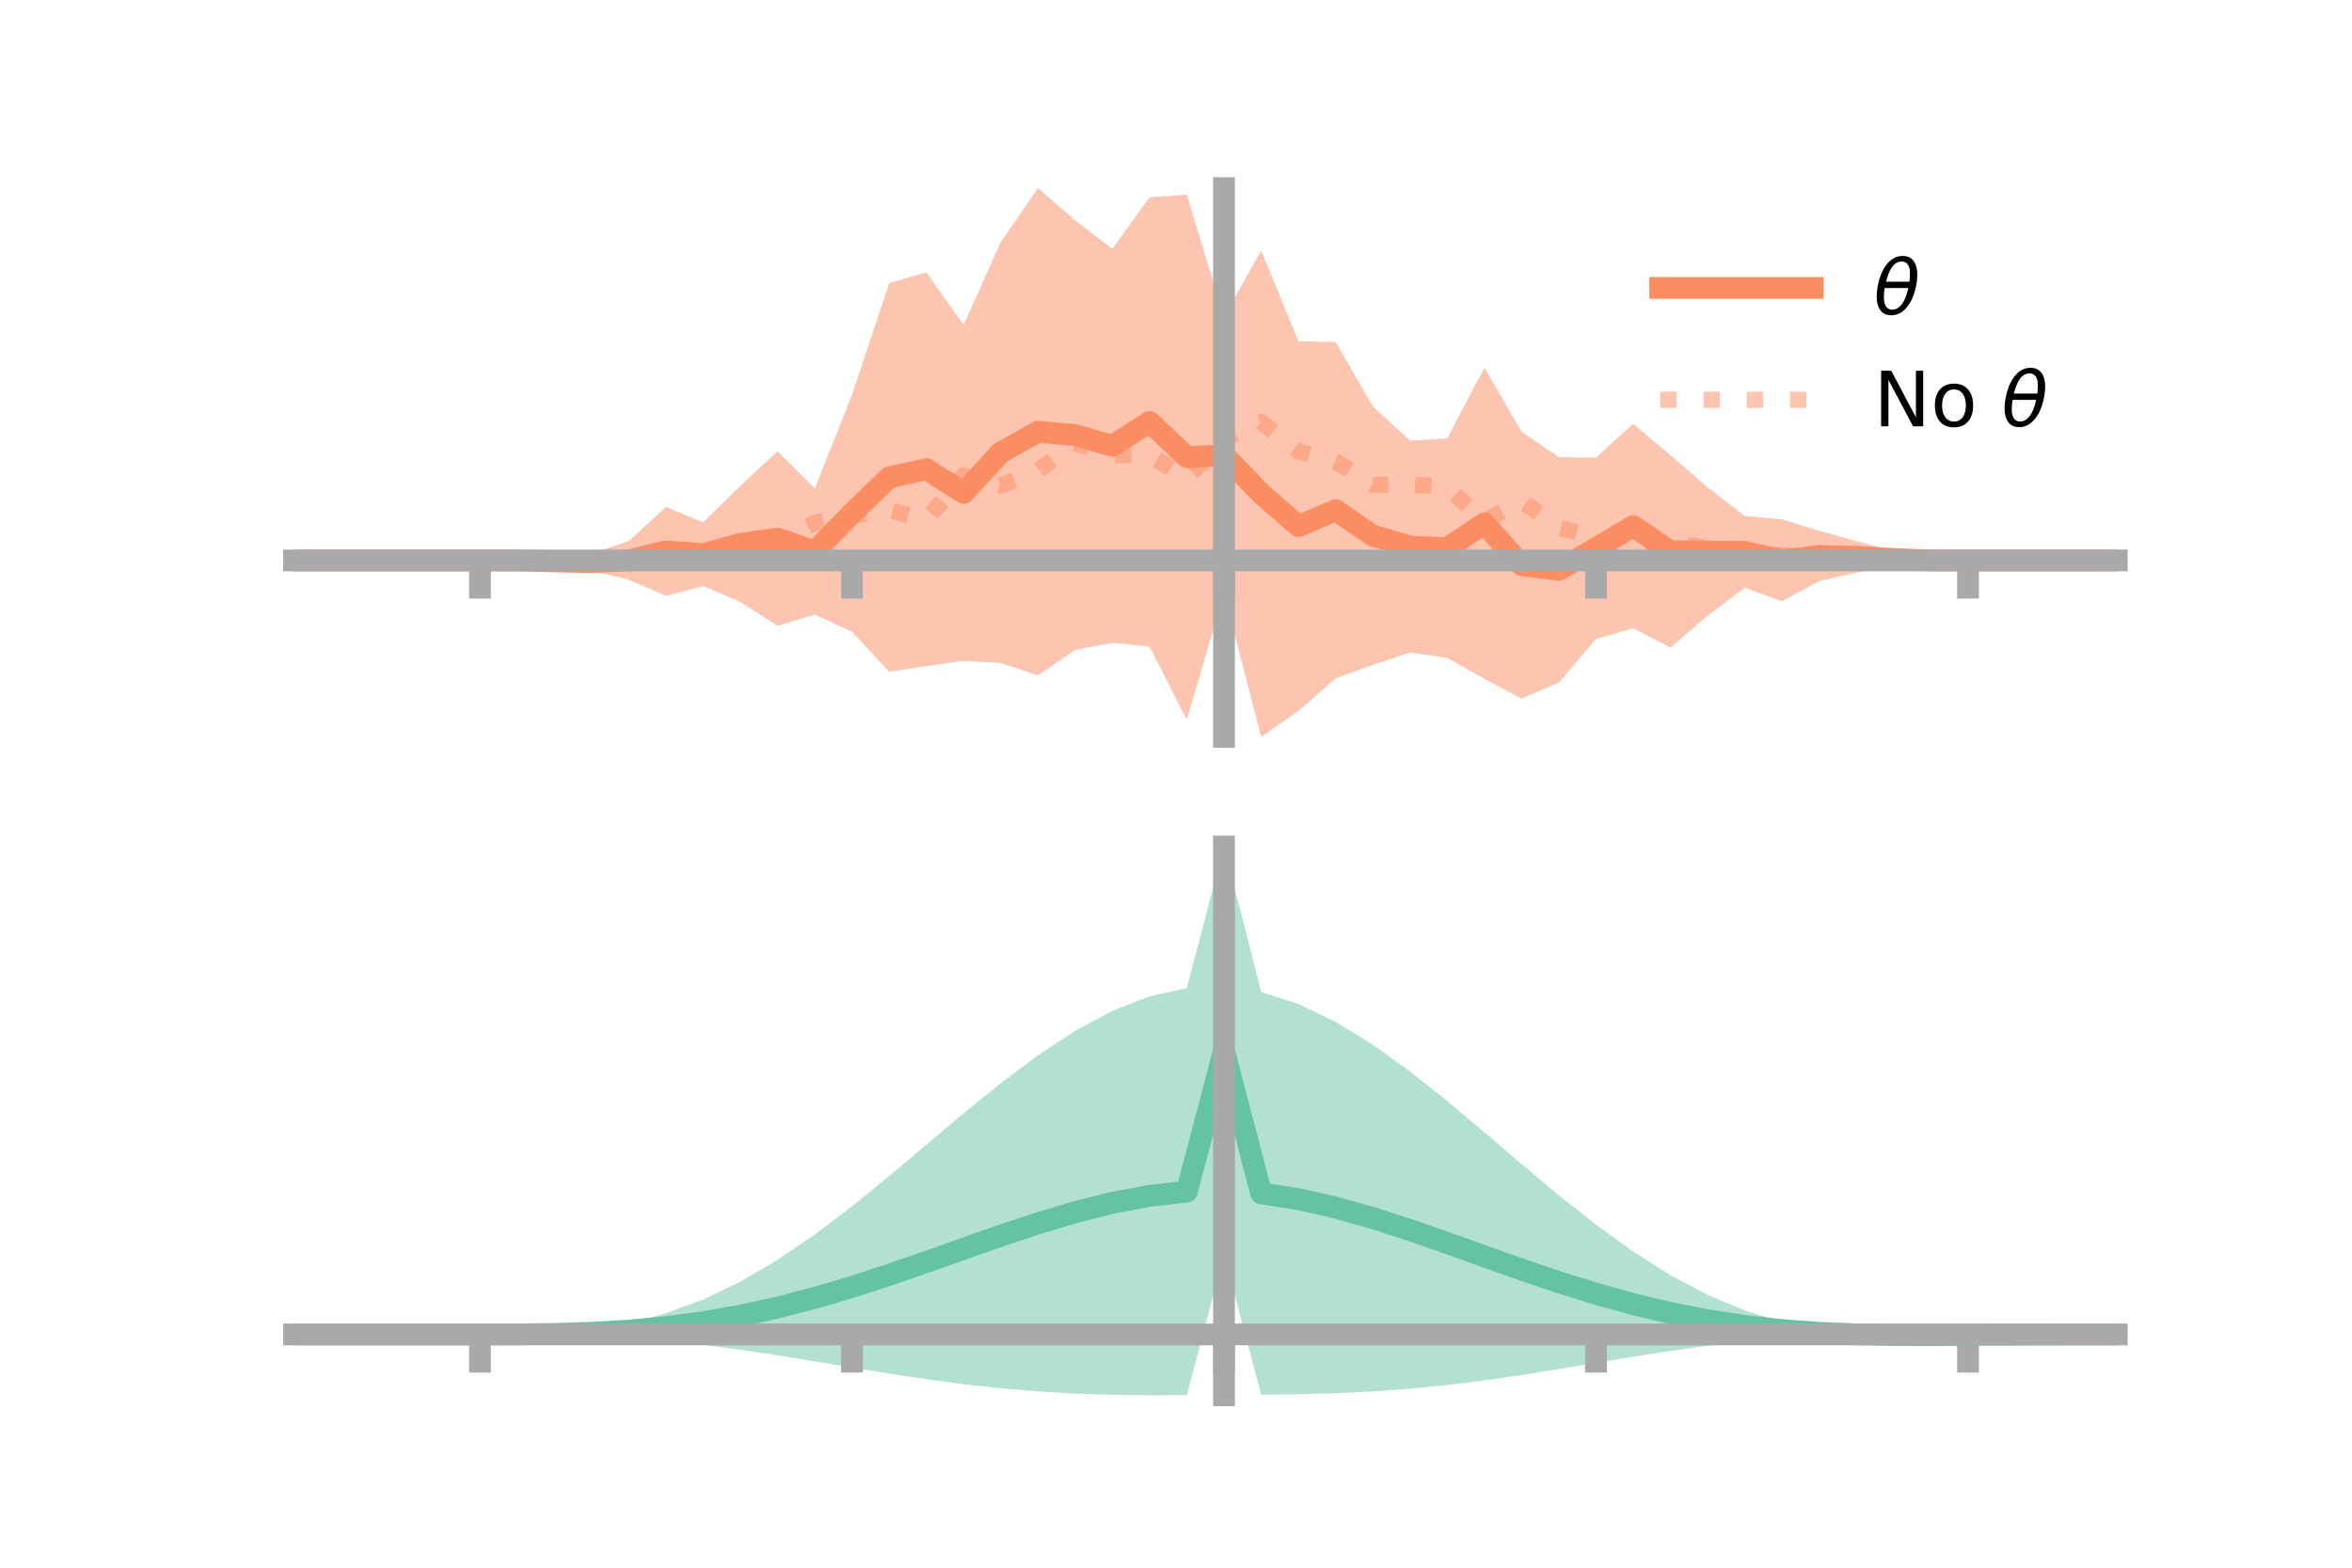 <?xml version="1.0" encoding="utf-8" standalone="no"?>
<!DOCTYPE svg PUBLIC "-//W3C//DTD SVG 1.1//EN"
  "http://www.w3.org/Graphics/SVG/1.1/DTD/svg11.dtd">
<!-- Created with matplotlib (https://matplotlib.org/) -->
<svg height="144pt" version="1.1" viewBox="0 0 216 144" width="216pt" xmlns="http://www.w3.org/2000/svg" xmlns:xlink="http://www.w3.org/1999/xlink">
 <defs>
  <style type="text/css">*{stroke-linecap:butt;stroke-linejoin:round;}</style>
 </defs>
 <g id="figure_1">
  <g id="patch_1">
   <path d="M 0 144 
L 216 144 
L 216 0 
L 0 0 
z
" style="fill:none;"/>
  </g>
  <g id="axes_1">
   <g id="patch_2">
    <path d="M 27 67.68 
L 194.4 67.68 
L 194.4 17.28 
L 27 17.28 
z
" style="fill:none;"/>
   </g>
   <g id="PolyCollection_1">
    <path clip-path="url(#pd52fb73cb7)" d="M 27 51.482 
L 27 51.482 
L 30.416 51.482 
L 33.833 51.482 
L 37.249 51.482 
L 40.665 51.482 
L 44.082 51.482 
L 47.498 51.482 
L 50.914 51.083 
L 54.331 50.851 
L 57.747 49.695 
L 61.163 46.565 
L 64.58 47.984 
L 67.996 44.622 
L 71.412 41.461 
L 74.829 44.854 
L 78.245 36.276 
L 81.661 25.996 
L 85.078 25.018 
L 88.494 29.851 
L 91.91 22.217 
L 95.327 17.28 
L 98.743 20.251 
L 102.159 22.851 
L 105.576 18.112 
L 108.992 17.892 
L 112.408 29.122 
L 115.824 23.001 
L 119.241 31.339 
L 122.657 31.415 
L 126.073 37.318 
L 129.49 40.467 
L 132.906 40.275 
L 136.322 33.78 
L 139.739 39.658 
L 143.155 41.99 
L 146.571 42.034 
L 149.988 38.936 
L 153.404 41.801 
L 156.82 44.767 
L 160.237 47.397 
L 163.653 47.704 
L 167.069 48.76 
L 170.486 49.699 
L 173.902 50.643 
L 177.318 51.482 
L 180.735 51.482 
L 184.151 51.482 
L 187.567 51.482 
L 190.984 51.482 
L 194.4 51.482 
L 194.4 51.482 
L 194.4 51.482 
L 190.984 51.482 
L 187.567 51.482 
L 184.151 51.482 
L 180.735 51.482 
L 177.318 51.482 
L 173.902 52.053 
L 170.486 52.599 
L 167.069 53.374 
L 163.653 55.231 
L 160.237 53.987 
L 156.82 56.564 
L 153.404 59.486 
L 149.988 57.712 
L 146.571 58.698 
L 143.155 62.696 
L 139.739 64.164 
L 136.322 62.365 
L 132.906 60.431 
L 129.49 59.934 
L 126.073 61.073 
L 122.657 62.311 
L 119.241 65.311 
L 115.824 67.68 
L 112.408 54.498 
L 108.992 66.101 
L 105.576 59.393 
L 102.159 59.044 
L 98.743 59.683 
L 95.327 62.039 
L 91.91 60.905 
L 88.494 60.7 
L 85.078 61.18 
L 81.661 61.706 
L 78.245 58.026 
L 74.829 56.452 
L 71.412 57.488 
L 67.996 55.296 
L 64.58 53.829 
L 61.163 54.736 
L 57.747 53.257 
L 54.331 52.402 
L 50.914 52.046 
L 47.498 51.482 
L 44.082 51.482 
L 40.665 51.482 
L 37.249 51.482 
L 33.833 51.482 
L 30.416 51.482 
L 27 51.482 
z
" style="fill:#fc8d62;fill-opacity:0.5;"/>
   </g>
   <g id="matplotlib.axis_1">
    <g id="xtick_1">
     <g id="line2d_1">
      <defs>
       <path d="M 0 0 
L 0 3.5 
" id="mb4e61cbe89" style="stroke:#a9a9a9;stroke-width:2;"/>
      </defs>
      <g>
       <use style="fill:#a9a9a9;stroke:#a9a9a9;stroke-width:2;" x="44.082" xlink:href="#mb4e61cbe89" y="51.482"/>
      </g>
     </g>
    </g>
    <g id="xtick_2">
     <g id="line2d_2">
      <g>
       <use style="fill:#a9a9a9;stroke:#a9a9a9;stroke-width:2;" x="78.245" xlink:href="#mb4e61cbe89" y="51.482"/>
      </g>
     </g>
    </g>
    <g id="xtick_3">
     <g id="line2d_3">
      <g>
       <use style="fill:#a9a9a9;stroke:#a9a9a9;stroke-width:2;" x="112.408" xlink:href="#mb4e61cbe89" y="51.482"/>
      </g>
     </g>
    </g>
    <g id="xtick_4">
     <g id="line2d_4">
      <g>
       <use style="fill:#a9a9a9;stroke:#a9a9a9;stroke-width:2;" x="146.571" xlink:href="#mb4e61cbe89" y="51.482"/>
      </g>
     </g>
    </g>
    <g id="xtick_5">
     <g id="line2d_5">
      <g>
       <use style="fill:#a9a9a9;stroke:#a9a9a9;stroke-width:2;" x="180.735" xlink:href="#mb4e61cbe89" y="51.482"/>
      </g>
     </g>
    </g>
   </g>
   <g id="matplotlib.axis_2"/>
   <g id="line2d_6">
    <path clip-path="url(#pd52fb73cb7)" d="M 27 51.482 
L 30.416 51.482 
L 33.833 51.482 
L 37.249 51.482 
L 40.665 51.482 
L 44.082 51.482 
L 47.498 51.482 
L 50.914 51.565 
L 54.331 51.627 
L 57.747 51.476 
L 61.163 50.651 
L 64.58 50.907 
L 67.996 49.959 
L 71.412 49.475 
L 74.829 50.653 
L 78.245 47.151 
L 81.661 43.851 
L 85.078 43.099 
L 88.494 45.276 
L 91.91 41.561 
L 95.327 39.66 
L 98.743 39.967 
L 102.159 40.948 
L 105.576 38.753 
L 108.992 41.997 
L 112.408 41.81 
L 115.824 45.34 
L 119.241 48.325 
L 122.657 46.863 
L 126.073 49.196 
L 129.49 50.201 
L 132.906 50.353 
L 136.322 48.072 
L 139.739 51.911 
L 143.155 52.343 
L 146.571 50.366 
L 149.988 48.324 
L 153.404 50.644 
L 156.82 50.665 
L 160.237 50.692 
L 163.653 51.467 
L 167.069 51.067 
L 170.486 51.149 
L 173.902 51.348 
L 177.318 51.482 
L 180.735 51.482 
L 184.151 51.482 
L 187.567 51.482 
L 190.984 51.482 
L 194.4 51.482 
" style="fill:none;stroke:#fc8d62;stroke-linecap:square;stroke-width:2;"/>
   </g>
   <g id="line2d_7">
    <path clip-path="url(#pd52fb73cb7)" d="M 27 51.482 
L 30.416 51.482 
L 33.833 51.482 
L 37.249 51.482 
L 40.665 51.482 
L 44.082 51.482 
L 47.498 51.499 
L 50.914 51.648 
L 54.331 51.346 
L 57.747 50.984 
L 61.163 51.16 
L 64.58 50.58 
L 67.996 50.469 
L 71.412 49.738 
L 74.829 48.054 
L 78.245 47.349 
L 81.661 46.848 
L 85.078 47.76 
L 88.494 43.674 
L 91.91 44.606 
L 95.327 43.247 
L 98.743 40.695 
L 102.159 41.792 
L 105.576 41.789 
L 108.992 43.948 
L 112.408 40.294 
L 115.824 38.753 
L 119.241 41.452 
L 122.657 42.381 
L 126.073 44.556 
L 129.49 44.489 
L 132.906 44.751 
L 136.322 47.891 
L 139.739 46.012 
L 143.155 48.485 
L 146.571 49.332 
L 149.988 50.315 
L 153.404 49.778 
L 156.82 50.361 
L 160.237 50.896 
L 163.653 50.971 
L 167.069 51.521 
L 170.486 51.441 
L 173.902 51.245 
L 177.318 51.451 
L 180.735 51.482 
L 184.151 51.482 
L 187.567 51.482 
L 190.984 51.482 
L 194.4 51.482 
" style="fill:none;stroke:#fc8d62;stroke-dasharray:1.5,2.475;stroke-dashoffset:0;stroke-opacity:0.5;stroke-width:1.5;"/>
   </g>
   <g id="patch_3">
    <path d="M 112.408 67.68 
L 112.408 17.28 
" style="fill:none;stroke:#a9a9a9;stroke-linecap:square;stroke-linejoin:miter;stroke-width:2;"/>
   </g>
   <g id="patch_4">
    <path d="M 194.4 67.68 
L 194.4 17.28 
" style="fill:none;"/>
   </g>
   <g id="patch_5">
    <path d="M 27 51.482 
L 194.4 51.482 
" style="fill:none;stroke:#a9a9a9;stroke-linecap:square;stroke-linejoin:miter;stroke-width:2;"/>
   </g>
   <g id="patch_6">
    <path d="M 27 17.28 
L 194.4 17.28 
" style="fill:none;"/>
   </g>
   <g id="legend_1">
    <g id="line2d_8">
     <path d="M 152.47 26.449 
L 166.47 26.449 
" style="fill:none;stroke:#fc8d62;stroke-linecap:square;stroke-width:2;"/>
    </g>
    <g id="line2d_9"/>
    <g id="text_1">
     <!-- $\theta$ -->
     <g transform="translate(172.07 28.899)scale(0.07 -0.07)">
      <defs>
       <path d="M 45.516 34.672 
L 14.453 34.672 
Q 12.359 20.062 14.5 13.875 
Q 17.188 6.25 24.469 6.25 
Q 31.781 6.25 37.359 13.922 
Q 42.234 20.656 45.516 34.672 
z
M 47.016 42.969 
Q 48.344 56.844 46.625 61.719 
Q 43.953 69.438 36.766 69.438 
Q 29.297 69.438 23.828 61.812 
Q 19.531 55.672 16.156 42.969 
z
M 38.188 76.766 
Q 49.906 76.766 54.594 66.406 
Q 59.281 56.109 55.719 37.844 
Q 52.203 19.625 43.453 9.281 
Q 34.766 -1.125 23.047 -1.125 
Q 11.281 -1.125 6.641 9.281 
Q 2 19.625 5.516 37.844 
Q 9.078 56.109 17.719 66.406 
Q 26.422 76.766 38.188 76.766 
z
" id="DejaVuSans-Oblique-952"/>
      </defs>
      <use transform="translate(0 0.234)" xlink:href="#DejaVuSans-Oblique-952"/>
     </g>
    </g>
    <g id="line2d_10">
     <path d="M 152.47 36.724 
L 166.47 36.724 
" style="fill:none;stroke:#fc8d62;stroke-dasharray:1.5,2.475;stroke-dashoffset:0;stroke-opacity:0.5;stroke-width:1.5;"/>
    </g>
    <g id="line2d_11"/>
    <g id="text_2">
     <!-- No $\theta$ -->
     <g transform="translate(172.07 39.174)scale(0.07 -0.07)">
      <defs>
       <path d="M 9.812 72.906 
L 23.094 72.906 
L 55.422 11.922 
L 55.422 72.906 
L 64.984 72.906 
L 64.984 0 
L 51.703 0 
L 19.391 60.984 
L 19.391 0 
L 9.812 0 
z
" id="DejaVuSans-78"/>
       <path d="M 30.609 48.391 
Q 23.391 48.391 19.188 42.75 
Q 14.984 37.109 14.984 27.297 
Q 14.984 17.484 19.156 11.844 
Q 23.344 6.203 30.609 6.203 
Q 37.797 6.203 41.984 11.859 
Q 46.188 17.531 46.188 27.297 
Q 46.188 37.016 41.984 42.703 
Q 37.797 48.391 30.609 48.391 
z
M 30.609 56 
Q 42.328 56 49.016 48.375 
Q 55.719 40.766 55.719 27.297 
Q 55.719 13.875 49.016 6.219 
Q 42.328 -1.422 30.609 -1.422 
Q 18.844 -1.422 12.172 6.219 
Q 5.516 13.875 5.516 27.297 
Q 5.516 40.766 12.172 48.375 
Q 18.844 56 30.609 56 
z
" id="DejaVuSans-111"/>
       <path id="DejaVuSans-32"/>
      </defs>
      <use transform="translate(0 0.234)" xlink:href="#DejaVuSans-78"/>
      <use transform="translate(74.805 0.234)" xlink:href="#DejaVuSans-111"/>
      <use transform="translate(135.986 0.234)" xlink:href="#DejaVuSans-32"/>
      <use transform="translate(167.773 0.234)" xlink:href="#DejaVuSans-Oblique-952"/>
     </g>
    </g>
   </g>
  </g>
  <g id="axes_2">
   <g id="patch_7">
    <path d="M 27 128.16 
L 194.4 128.16 
L 194.4 77.76 
L 27 77.76 
z
" style="fill:none;"/>
   </g>
   <g id="PolyCollection_2">
    <path clip-path="url(#p75cd2623c7)" d="M 27 122.58 
L 27 122.574 
L 30.416 122.576 
L 33.833 122.576 
L 37.249 122.576 
L 40.665 122.576 
L 44.082 122.576 
L 47.498 122.558 
L 50.914 122.437 
L 54.331 122.122 
L 57.747 121.538 
L 61.163 120.629 
L 64.58 119.361 
L 67.996 117.721 
L 71.412 115.721 
L 74.829 113.397 
L 78.245 110.806 
L 81.661 108.025 
L 85.078 105.144 
L 88.494 102.263 
L 91.91 99.489 
L 95.327 96.928 
L 98.743 94.684 
L 102.159 92.854 
L 105.576 91.522 
L 108.992 90.76 
L 112.408 77.76 
L 115.824 91.118 
L 119.241 92.221 
L 122.657 93.862 
L 126.073 95.959 
L 129.49 98.418 
L 132.906 101.137 
L 136.322 104.009 
L 139.739 106.927 
L 143.155 109.787 
L 146.571 112.494 
L 149.988 114.963 
L 153.404 117.126 
L 156.82 118.938 
L 160.237 120.373 
L 163.653 121.432 
L 167.069 122.131 
L 170.486 122.459 
L 173.902 122.481 
L 177.318 122.493 
L 180.735 122.519 
L 184.151 122.541 
L 187.567 122.556 
L 190.984 122.566 
L 194.4 122.571 
L 194.4 122.585 
L 194.4 122.585 
L 190.984 122.597 
L 187.567 122.618 
L 184.151 122.653 
L 180.735 122.706 
L 177.318 122.769 
L 173.902 122.772 
L 170.486 122.676 
L 167.069 122.72 
L 163.653 122.919 
L 160.237 123.22 
L 156.82 123.615 
L 153.404 124.089 
L 149.988 124.622 
L 146.571 125.189 
L 143.155 125.759 
L 139.739 126.304 
L 136.322 126.798 
L 132.906 127.221 
L 129.49 127.56 
L 126.073 127.81 
L 122.657 127.975 
L 119.241 128.067 
L 115.824 128.109 
L 112.408 115.271 
L 108.992 128.154 
L 105.576 128.16 
L 102.159 128.118 
L 98.743 128.007 
L 95.327 127.81 
L 91.91 127.523 
L 88.494 127.147 
L 85.078 126.692 
L 81.661 126.175 
L 78.245 125.617 
L 74.829 125.047 
L 71.412 124.494 
L 67.996 123.984 
L 64.58 123.541 
L 61.163 123.179 
L 57.747 122.907 
L 54.331 122.725 
L 50.914 122.623 
L 47.498 122.583 
L 44.082 122.576 
L 40.665 122.576 
L 37.249 122.576 
L 33.833 122.577 
L 30.416 122.577 
L 27 122.58 
z
" style="fill:#66c2a5;fill-opacity:0.5;"/>
   </g>
   <g id="matplotlib.axis_3">
    <g id="xtick_6">
     <g id="line2d_12">
      <g>
       <use style="fill:#a9a9a9;stroke:#a9a9a9;stroke-width:2;" x="44.082" xlink:href="#mb4e61cbe89" y="122.576"/>
      </g>
     </g>
    </g>
    <g id="xtick_7">
     <g id="line2d_13">
      <g>
       <use style="fill:#a9a9a9;stroke:#a9a9a9;stroke-width:2;" x="78.245" xlink:href="#mb4e61cbe89" y="122.576"/>
      </g>
     </g>
    </g>
    <g id="xtick_8">
     <g id="line2d_14">
      <g>
       <use style="fill:#a9a9a9;stroke:#a9a9a9;stroke-width:2;" x="112.408" xlink:href="#mb4e61cbe89" y="122.576"/>
      </g>
     </g>
    </g>
    <g id="xtick_9">
     <g id="line2d_15">
      <g>
       <use style="fill:#a9a9a9;stroke:#a9a9a9;stroke-width:2;" x="146.571" xlink:href="#mb4e61cbe89" y="122.576"/>
      </g>
     </g>
    </g>
    <g id="xtick_10">
     <g id="line2d_16">
      <g>
       <use style="fill:#a9a9a9;stroke:#a9a9a9;stroke-width:2;" x="180.735" xlink:href="#mb4e61cbe89" y="122.576"/>
      </g>
     </g>
    </g>
   </g>
   <g id="matplotlib.axis_4"/>
   <g id="line2d_17">
    <path clip-path="url(#p75cd2623c7)" d="M 27 122.577 
L 30.416 122.577 
L 33.833 122.576 
L 37.249 122.576 
L 40.665 122.576 
L 44.082 122.576 
L 47.498 122.57 
L 50.914 122.53 
L 54.331 122.423 
L 57.747 122.222 
L 61.163 121.904 
L 64.58 121.451 
L 67.996 120.853 
L 71.412 120.108 
L 74.829 119.222 
L 78.245 118.212 
L 81.661 117.1 
L 85.078 115.918 
L 88.494 114.705 
L 91.91 113.506 
L 95.327 112.369 
L 98.743 111.345 
L 102.159 110.486 
L 105.576 109.841 
L 108.992 109.457 
L 112.408 96.515 
L 115.824 109.613 
L 119.241 110.144 
L 122.657 110.918 
L 126.073 111.884 
L 129.49 112.989 
L 132.906 114.179 
L 136.322 115.404 
L 139.739 116.616 
L 143.155 117.773 
L 146.571 118.841 
L 149.988 119.792 
L 153.404 120.607 
L 156.82 121.276 
L 160.237 121.797 
L 163.653 122.175 
L 167.069 122.425 
L 170.486 122.568 
L 173.902 122.626 
L 177.318 122.631 
L 180.735 122.613 
L 184.151 122.597 
L 187.567 122.587 
L 190.984 122.581 
L 194.4 122.578 
" style="fill:none;stroke:#66c2a5;stroke-linecap:square;stroke-width:2;"/>
   </g>
   <g id="patch_8">
    <path d="M 112.408 128.16 
L 112.408 77.76 
" style="fill:none;stroke:#a9a9a9;stroke-linecap:square;stroke-linejoin:miter;stroke-width:2;"/>
   </g>
   <g id="patch_9">
    <path d="M 194.4 128.16 
L 194.4 77.76 
" style="fill:none;"/>
   </g>
   <g id="patch_10">
    <path d="M 27 122.576 
L 194.4 122.576 
" style="fill:none;stroke:#a9a9a9;stroke-linecap:square;stroke-linejoin:miter;stroke-width:2;"/>
   </g>
   <g id="patch_11">
    <path d="M 27 77.76 
L 194.4 77.76 
" style="fill:none;"/>
   </g>
  </g>
 </g>
 <defs>
  <clipPath id="pd52fb73cb7">
   <rect height="50.4" width="167.4" x="27" y="17.28"/>
  </clipPath>
  <clipPath id="p75cd2623c7">
   <rect height="50.4" width="167.4" x="27" y="77.76"/>
  </clipPath>
 </defs>
</svg>

